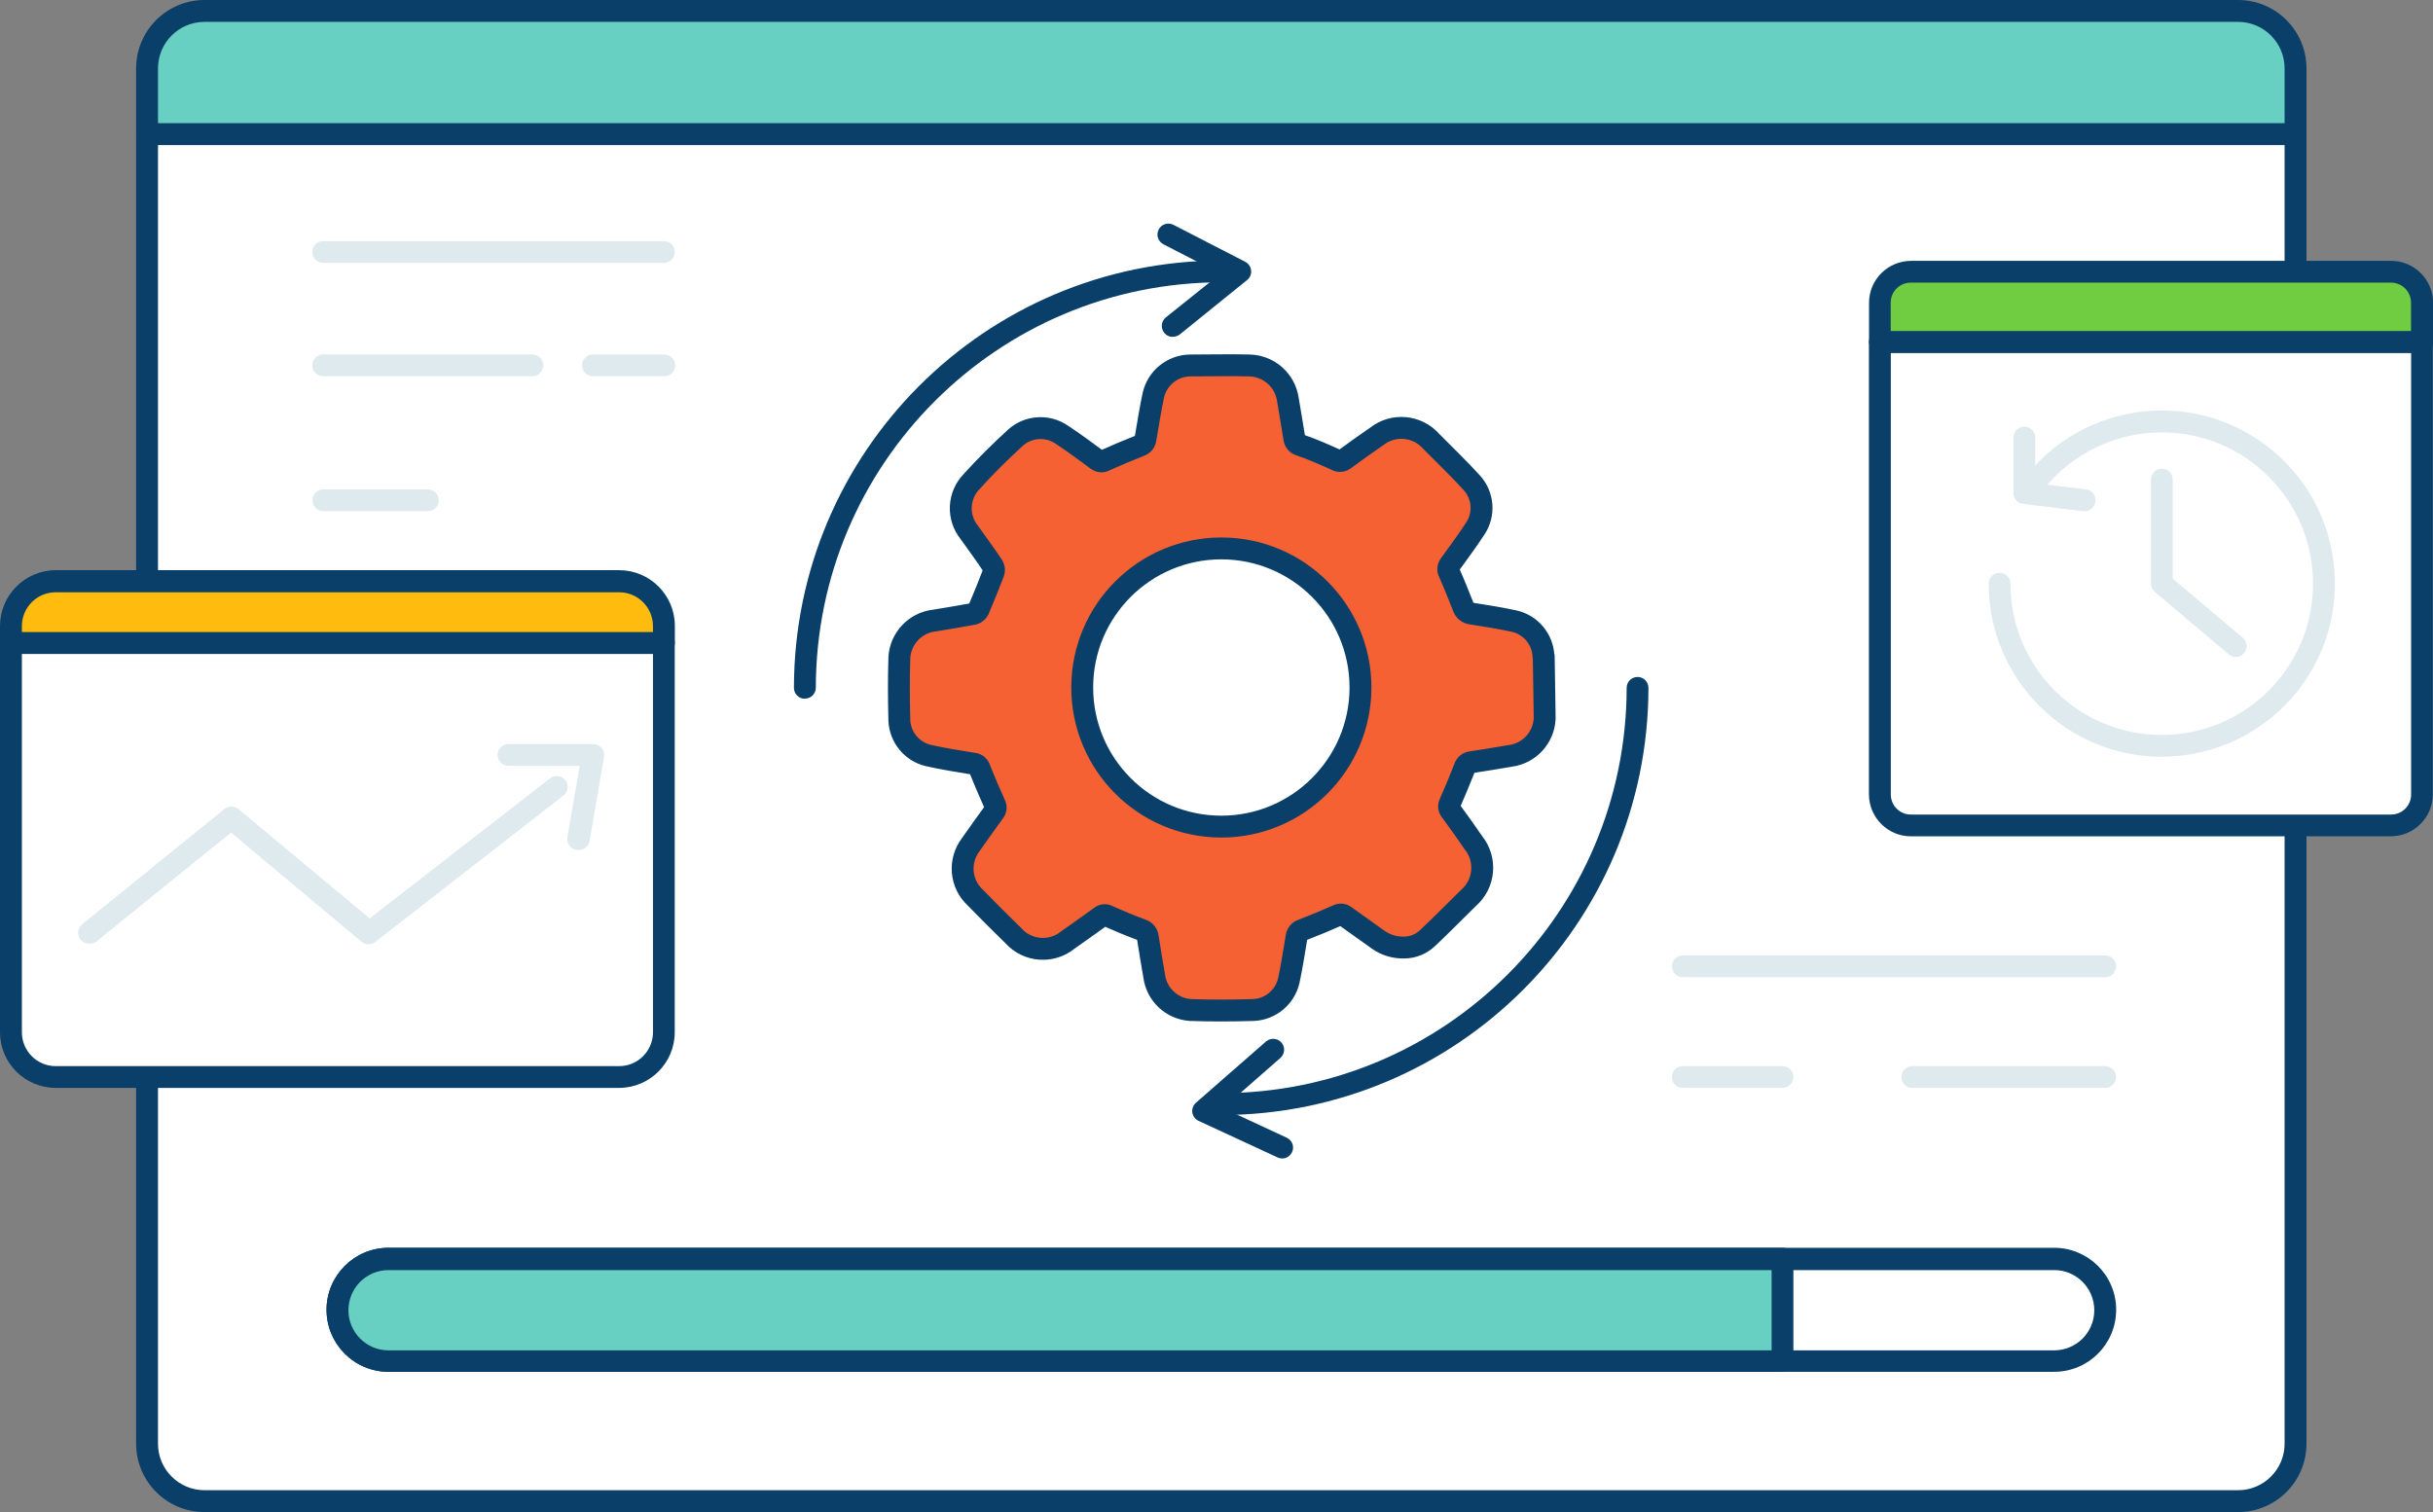 <?xml version="1.0" encoding="UTF-8"?><svg id="_レイヤー_2" xmlns="http://www.w3.org/2000/svg" width="225.76" height="140.34" viewBox="0 0 225.76 140.34"><rect x="0" y="0" width="225.76" height="140.34" fill="#808080" stroke="none"/><defs><style>.cls-1{fill:#68cfc3;}.cls-2{fill:#fff;}.cls-3{fill:#ffbc0e;}.cls-4{fill:#dfeaef;}.cls-5{fill:#093f68;}.cls-6{fill:#70cc40;}.cls-7{fill:#f56132;stroke:#093f68;stroke-linecap:round;stroke-linejoin:round;stroke-width:2.03px;}</style></defs><g id="_レイヤー_1-2"><g id="_502_progress_outline"><path class="cls-2" d="M13.64,12.44H213v121.55c0,2.95-2.39,5.34-5.34,5.34H18.98c-2.95,0-5.34-2.39-5.34-5.34,0,0,0-121.55,0-121.55Z"/><path class="cls-5" d="M207.67,140.34H18.98c-3.51,0-6.35-2.85-6.35-6.35V12.44c0-.56,.45-1.01,1.01-1.01H213.01c.56,0,1.01,.45,1.01,1.01v121.55c0,3.51-2.85,6.35-6.35,6.35ZM14.66,13.47v120.52c0,2.39,1.94,4.32,4.32,4.32H207.67c2.39,0,4.32-1.94,4.32-4.32V13.46H14.66Z"/><path class="cls-1" d="M18.98,1.03H207.67c2.95,0,5.34,2.39,5.34,5.34h0v6.09H13.64V6.36c0-2.95,2.39-5.34,5.34-5.34Z"/><path class="cls-5" d="M213.01,13.46H13.64c-.56,0-1.01-.45-1.01-1.01V6.35c0-3.51,2.85-6.35,6.35-6.35H207.67c3.51,0,6.35,2.85,6.35,6.35v6.09c0,.56-.45,1.01-1.01,1.01h0ZM14.66,11.43H211.99V6.35c0-2.39-1.94-4.32-4.32-4.32H18.98c-2.39,0-4.32,1.94-4.32,4.32h0v5.07Z"/><path class="cls-2" d="M36.05,116.83H190.6c2.62,0,4.74,2.12,4.74,4.74h0c0,2.62-2.12,4.74-4.74,4.74H36.05c-2.62,0-4.74-2.12-4.74-4.74h0c0-2.62,2.12-4.74,4.74-4.74Z"/><path class="cls-5" d="M190.6,127.32H36.05c-3.18,0-5.75-2.58-5.75-5.76,0-3.17,2.58-5.75,5.75-5.75H190.6c3.18,0,5.76,2.57,5.76,5.75,0,3.18-2.57,5.76-5.75,5.76h0Zm-154.54-9.44c-2.06,0-3.72,1.67-3.72,3.73,0,2.05,1.67,3.72,3.72,3.72H190.6c2.06,0,3.73-1.66,3.73-3.72s-1.66-3.73-3.72-3.73H36.05Z"/><path class="cls-1" d="M165.4,116.87H36.05c-2.62,0-4.74,2.12-4.74,4.74h0c0,2.62,2.12,4.74,4.74,4.74H165.4v-9.48Z"/><path class="cls-5" d="M165.4,127.32H36.05c-3.18,0-5.75-2.58-5.75-5.76,0-3.17,2.58-5.75,5.75-5.75H165.4c.56,0,1.01,.45,1.01,1.01v9.48c0,.56-.45,1.01-1.01,1.01Zm-129.35-9.44c-2.06,0-3.72,1.67-3.72,3.73,0,2.05,1.67,3.72,3.72,3.72H164.39v-7.45H36.05Z"/><g id="ahcQ9Z"><path class="cls-7" d="M143.22,60.92c-.06-1.58-1.17-2.92-2.71-3.27-1.31-.28-2.63-.5-3.96-.7-.37-.03-.68-.29-.78-.65-.4-1.01-.83-2.09-1.29-3.13-.15-.25-.12-.57,.07-.79,.79-1.1,1.6-2.18,2.34-3.32,.88-1.31,.75-3.06-.3-4.23-1.21-1.33-2.51-2.58-3.78-3.86-1.3-1.48-3.53-1.68-5.07-.46-.99,.68-1.98,1.38-2.95,2.1-.22,.2-.54,.23-.79,.08-1.12-.5-2.24-1.01-3.39-1.39-.28-.08-.48-.33-.51-.62-.19-1.21-.4-2.42-.6-3.62-.26-1.75-1.73-3.07-3.5-3.14-1.87-.05-3.74,0-5.59,0-1.63,.03-3.03,1.17-3.39,2.76-.29,1.36-.5,2.73-.73,4.06-.03,.29-.23,.53-.51,.62-1.1,.43-2.17,.89-3.25,1.37-.23,.14-.53,.12-.74-.06-1.08-.8-2.15-1.59-3.27-2.33-1.32-.9-3.09-.79-4.28,.27-1.42,1.3-2.8,2.66-4.06,4.06-1.28,1.3-1.38,3.35-.23,4.76,.72,1.01,1.48,2.03,2.2,3.13,.09,.17,.11,.37,.05,.56-.45,1.17-.91,2.33-1.41,3.49-.09,.17-.25,.3-.44,.36-1.21,.22-2.42,.43-3.62,.62-1.79,.19-3.18,1.65-3.28,3.45-.06,1.94-.05,3.89,0,5.84,.08,1.56,1.17,2.88,2.69,3.24,1.38,.31,2.79,.53,4.19,.76,.27,.02,.5,.21,.58,.48,.44,1.12,.91,2.2,1.4,3.3,.13,.22,.1,.51-.07,.7-.73,1.01-1.47,2.03-2.17,3.04-1.14,1.5-.96,3.63,.43,4.91,1.17,1.19,2.34,2.38,3.53,3.53,1.31,1.47,3.55,1.64,5.07,.39,1.01-.71,2.03-1.43,3.04-2.16,.19-.16,.46-.18,.67-.05,1.01,.45,2.03,.88,3.12,1.28,.33,.09,.56,.39,.58,.73,.18,1.2,.39,2.39,.59,3.57,.23,1.71,1.63,3.02,3.35,3.14,1.96,.07,3.92,.06,5.88,0,1.58-.08,2.91-1.2,3.26-2.74,.28-1.32,.49-2.66,.71-4,.02-.32,.24-.6,.55-.69,1.11-.43,2.18-.87,3.26-1.35,.23-.13,.51-.1,.71,.07,1.01,.73,2.03,1.44,3.04,2.17,.71,.51,1.57,.77,2.45,.74,.81,0,1.59-.33,2.17-.89,1.28-1.21,2.52-2.47,3.77-3.7,1.52-1.31,1.72-3.59,.46-5.15-.68-.99-1.38-1.98-2.1-2.95-.17-.2-.2-.48-.07-.71,.48-1.09,.93-2.18,1.37-3.3,.08-.28,.33-.48,.63-.5,1.21-.18,2.42-.39,3.62-.59,1.76-.24,3.09-1.7,3.17-3.47-.04-1.93-.04-3.85-.09-5.76Zm-29.91,15.8c-7.13-.01-12.9-5.8-12.89-12.93,.01-7.13,5.8-12.9,12.93-12.89,7.13,.01,12.9,5.8,12.89,12.93,0,0,0,0,0,.01-.02,7.12-5.81,12.89-12.93,12.88h0Z"/></g><path class="cls-5" d="M113.32,103.48c-.56,0-1.01-.45-1.01-1.01s.45-1.01,1.01-1.01c20.77-.02,37.59-16.85,37.62-37.62,0-.56,.45-1.01,1.01-1.01s1.01,.45,1.01,1.01c-.02,21.89-17.76,39.62-39.65,39.65Z"/><path class="cls-5" d="M74.68,64.85c-.56,0-1.01-.45-1.01-1.01,.02-21.89,17.76-39.63,39.66-39.66,.56,0,1.01,.45,1.01,1.01s-.45,1.01-1.01,1.01c-20.77,.02-37.6,16.86-37.63,37.63,0,.56-.45,1.01-1.01,1.01Z"/><path class="cls-5" d="M108.82,31.27c-.31,0-.6-.14-.79-.38-.35-.44-.29-1.07,.15-1.43,0,0,0,0,0,0l5.07-4.06-5.3-2.73c-.49-.26-.69-.86-.44-1.36,.25-.5,.86-.7,1.36-.45,0,0,0,0,0,0l6.68,3.44c.3,.16,.51,.46,.54,.8,.04,.34-.1,.68-.37,.89l-6.27,5.07c-.19,.13-.42,.2-.65,.19Z"/><path class="cls-5" d="M118.97,107.52c-.15,0-.29-.03-.43-.1l-7.32-3.39c-.31-.14-.53-.43-.58-.77-.05-.34,.08-.69,.33-.91l6.53-5.71c.44-.35,1.08-.28,1.43,.15,.33,.41,.29,1-.09,1.37l-5.35,4.69,5.9,2.74c.51,.23,.74,.83,.5,1.34-.17,.36-.53,.6-.93,.59h0Z"/><path class="cls-2" d="M1.02,59.67H61.6v36.14c0,2.29-1.86,4.15-4.15,4.15H5.17c-2.29,0-4.15-1.86-4.15-4.15,0,0,0-36.14,0-36.14Z"/><path class="cls-5" d="M57.45,100.97H5.17C2.32,100.97,0,98.66,0,95.81V59.67C0,59.11,.45,58.66,1.02,58.66H61.6c.56,0,1.01,.45,1.01,1.01v36.13c0,2.85-2.31,5.17-5.17,5.17ZM2.03,60.69v35.12c0,1.73,1.4,3.14,3.14,3.14H57.45c1.73,0,3.14-1.4,3.14-3.14V60.69H2.03Z"/><path class="cls-3" d="M5.17,53.94H57.45c2.29,0,4.15,1.86,4.15,4.15v1.56H1.02v-1.56c0-2.29,1.86-4.15,4.15-4.15Z"/><path class="cls-5" d="M61.6,60.69H1.02C.45,60.69,0,60.23,0,59.67v-1.56c0-2.86,2.31-5.18,5.17-5.19H57.45c2.85,0,5.17,2.31,5.17,5.17v1.56c.01,.56-.43,1.02-.99,1.04,0,0-.01,0-.02,0ZM2.03,58.66H60.59v-.55c0-1.73-1.4-3.14-3.14-3.14H5.17c-1.73,0-3.14,1.4-3.14,3.14v.55Z"/><path class="cls-4" d="M8.27,87.59c-.56,0-1.02-.45-1.02-1.01,0-.31,.14-.6,.38-.8l13.19-10.69c.38-.31,.92-.31,1.3,0l12.18,10.15,16.79-13.04c.46-.31,1.1-.19,1.41,.27,.29,.42,.21,1-.17,1.33l-17.5,13.62c-.37,.3-.9,.3-1.27,0l-12.12-10.15-12.54,10.15c-.19,.12-.41,.18-.64,.16Z"/><path class="cls-4" d="M53.65,78.88h-.17c-.55-.09-.92-.62-.83-1.17l1.14-6.63h-6.61c-.56,0-1.01-.45-1.01-1.01s.45-1.01,1.01-1.01h7.85c.56,0,1.02,.44,1.03,1,0,.06,0,.13-.01,.19l-1.34,7.81c-.09,.5-.54,.86-1.05,.83Z"/><path class="cls-2" d="M174.44,31.74h50.29v41.99c0,1.59-1.29,2.87-2.87,2.87h-44.55c-1.59,0-2.87-1.29-2.87-2.87V31.74h0Z"/><path class="cls-5" d="M221.87,77.62h-44.56c-2.14,0-3.88-1.74-3.89-3.89V31.74c0-.56,.45-1.01,1.01-1.01h50.3c.56,0,1.01,.45,1.01,1.01v41.99c0,2.14-1.74,3.88-3.89,3.89Zm-46.42-44.86v40.98c0,1.03,.83,1.86,1.86,1.86h44.56c1.03,0,1.86-.83,1.86-1.86V32.75h-48.27Z"/><path class="cls-6" d="M177.31,25.22h44.55c1.59,0,2.87,1.29,2.87,2.87v3.64h-50.29v-3.64c0-1.59,1.29-2.87,2.87-2.87h0Z"/><path class="cls-5" d="M224.74,32.75h-50.3c-.56,0-1.01-.45-1.01-1.01v-3.64c0-2.14,1.74-3.88,3.89-3.89h44.56c2.14,0,3.88,1.74,3.89,3.89v3.64c0,.56-.45,1.01-1.01,1.01Zm-49.29-2.03h48.27v-2.63c0-1.03-.83-1.86-1.86-1.86h-44.56c-1.03,0-1.86,.83-1.86,1.86v2.63Z"/><path class="cls-4" d="M200.6,70.24c-8.87-.01-16.06-7.2-16.07-16.07,0-.56,.45-1.01,1.01-1.01s1.01,.45,1.01,1.01c0,7.75,6.29,14.04,14.04,14.04,7.75,0,14.04-6.29,14.04-14.04,0-7.75-6.29-14.04-14.04-14.04-4.31,0-8.38,1.98-11.04,5.37-.31,.47-.94,.59-1.41,.28-.47-.31-.59-.94-.28-1.41,.03-.04,.06-.08,.09-.12,5.48-6.98,15.58-8.2,22.56-2.73s8.2,15.58,2.73,22.56c-3.05,3.88-7.71,6.15-12.65,6.15h0Z"/><path class="cls-4" d="M193.37,47.44h-.12l-5.53-.67c-.51-.06-.9-.5-.89-1.01v-5.15c0-.56,.45-1.01,1.01-1.01s1.01,.45,1.01,1.01v4.24l4.64,.56c.56,.03,.99,.52,.95,1.08s-.52,.99-1.08,.95Z"/><path class="cls-4" d="M207.47,60.97c-.24,0-.48-.09-.66-.24l-6.85-5.78c-.23-.19-.37-.48-.37-.78v-9.66c0-.56,.45-1.01,1.01-1.01s1.01,.45,1.01,1.01v9.2l6.5,5.48c.43,.36,.48,1.01,.11,1.43-.19,.22-.47,.35-.76,.36h0Z"/><path class="cls-4" d="M61.6,24.4H29.99c-.56,0-1.01-.45-1.01-1.01s.45-1.01,1.01-1.01h31.61c.56,0,1.01,.45,1.01,1.01s-.45,1.01-1.01,1.01Z"/><path class="cls-4" d="M49.4,34.92H29.99c-.56,0-1.01-.45-1.01-1.01s.45-1.01,1.01-1.01h19.41c.56,0,1.01,.45,1.01,1.01s-.45,1.01-1.01,1.01h0Z"/><path class="cls-4" d="M61.6,34.92h-6.58c-.56,0-1.01-.45-1.01-1.01s.45-1.01,1.01-1.01h6.62c.56,0,1.01,.45,1.01,1.01s-.45,1.01-1.01,1.01h-.04Z"/><path class="cls-4" d="M39.7,47.44h-9.7c-.56,0-1.01-.45-1.01-1.01s.45-1.01,1.01-1.01h9.7c.56,0,1.01,.45,1.01,1.01s-.45,1.01-1.01,1.01Z"/><path class="cls-4" d="M195.34,90.7h-39.19c-.56,0-1.01-.45-1.01-1.01s.45-1.01,1.01-1.01h39.19c.56,0,1.01,.45,1.01,1.01s-.45,1.01-1.01,1.01Z"/><path class="cls-4" d="M195.34,100.97h-17.9c-.56,0-1.01-.45-1.01-1.01s.45-1.01,1.01-1.01h17.9c.56,0,1.01,.45,1.01,1.01s-.45,1.01-1.01,1.01Z"/><path class="cls-4" d="M165.4,100.97h-9.26c-.56,0-1.01-.45-1.01-1.01s.45-1.01,1.01-1.01h9.26c.56,0,1.01,.45,1.01,1.01s-.45,1.01-1.01,1.01Z"/></g></g></svg>